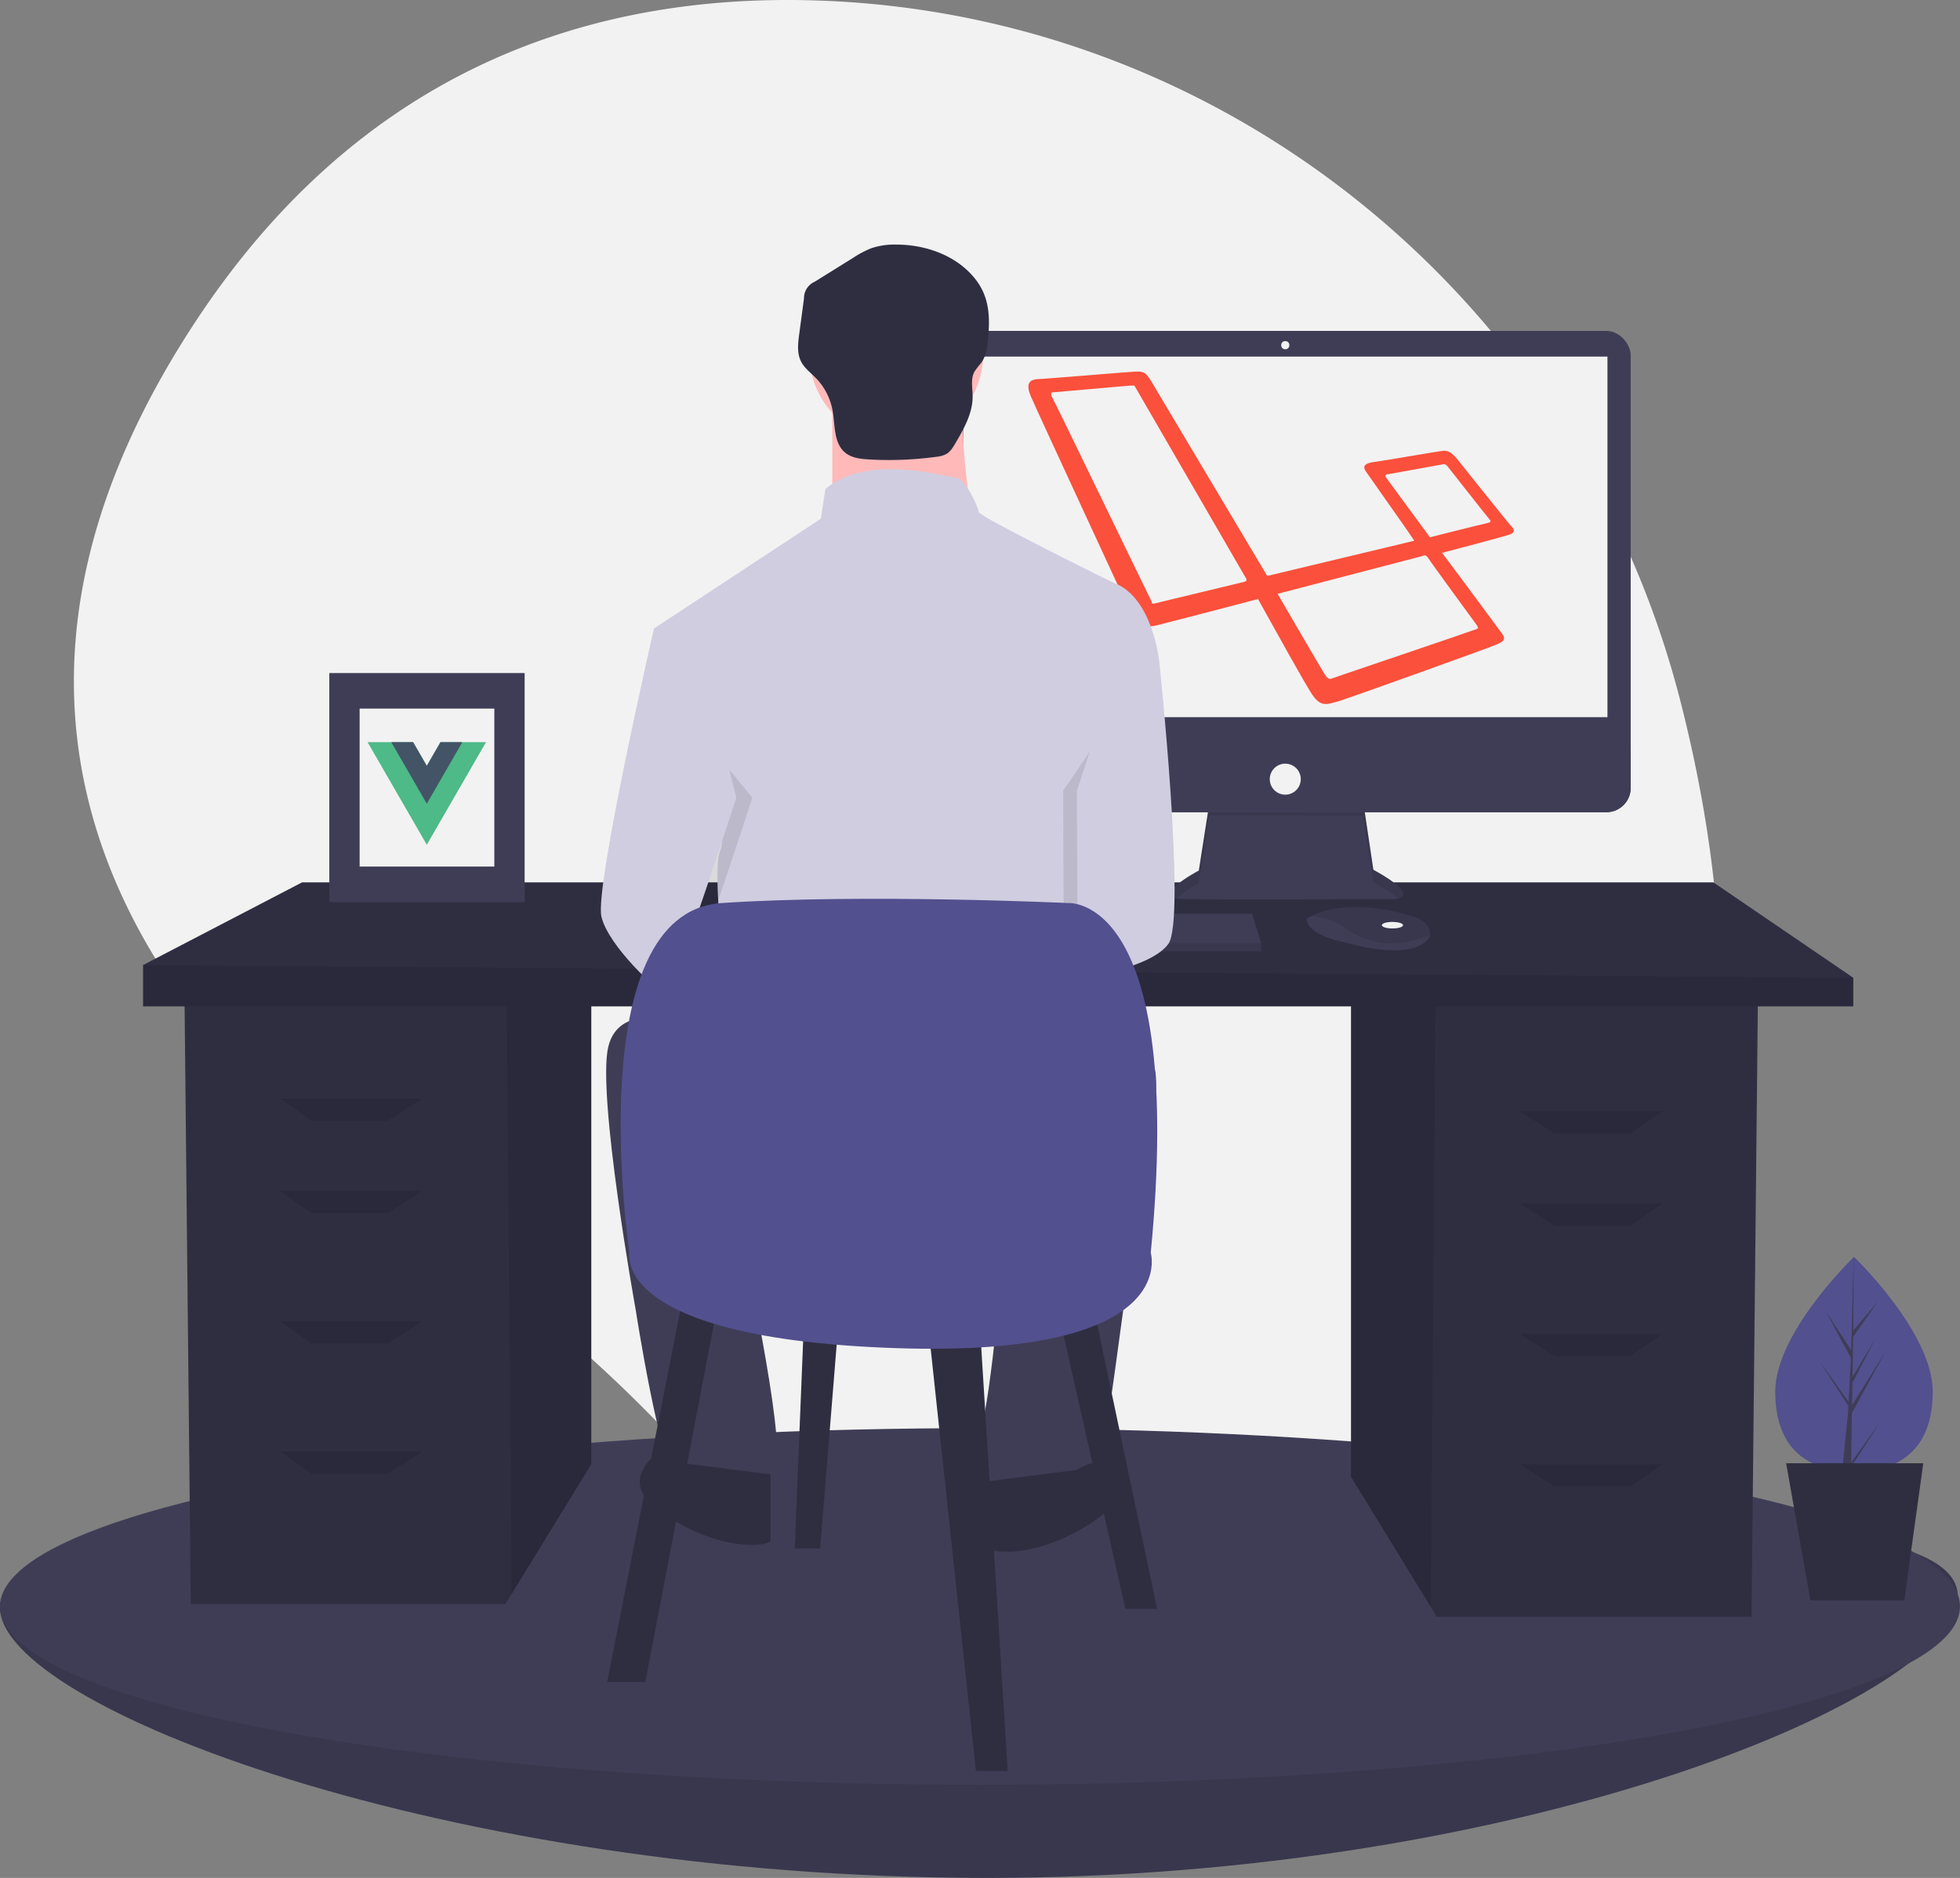 <svg xmlns="http://www.w3.org/2000/svg" data-name="Layer 1" width="863" height="826.714" viewBox="0 0 863 826.714" xmlns:xlink="http://www.w3.org/1999/xlink"><rect x="0" y="0" width="863" height="826.714" fill="#808080" stroke="none"/><title>laravel and vue</title><path d="M908.585,346.03C863.668,169.408,708.468,41.912,526.296,36.799,429.988,34.095,328.644,66.036,254.859,177.81c-131.9,199.808,8.106,337.882,105.713,403.492a610.758,610.758,0,0,1,126.241,113.465c65.931,78.238,192.767,175.459,343.823,23.128C940.122,607.486,938.503,463.677,908.585,346.03Z" transform="translate(-168.5 -36.643)" fill="#f2f2f2"/><path d="M1030.5,739.357c0,43.354-189.189,124-427.5,124s-434.5-75.646-434.5-119,196.189-38,434.5-38S1030.5,696.003,1030.5,739.357Z" transform="translate(-168.5 -36.643)" fill="#3f3d56"/><path d="M1030.5,739.357c0,43.354-189.189,124-427.5,124s-434.5-75.646-434.5-119,196.189-38,434.5-38S1030.5,696.003,1030.5,739.357Z" transform="translate(-168.5 -36.643)" opacity="0.1"/><ellipse cx="431.5" cy="707.214" rx="431.5" ry="78.5" fill="#3f3d56"/><polygon points="594.859 440.238 594.859 650.182 629.976 707.413 632.649 711.766 771.212 711.766 774.011 440.238 594.859 440.238" fill="#2f2e41"/><polygon points="594.859 440.238 594.859 650.182 629.976 707.413 632.131 440.238 594.859 440.238" opacity="0.1"/><polygon points="260.348 434.639 260.348 644.583 225.231 701.814 222.558 706.167 83.994 706.167 81.195 434.639 260.348 434.639" fill="#2f2e41"/><polygon points="260.348 434.639 260.348 644.583 225.231 701.814 223.075 434.639 260.348 434.639" opacity="0.1"/><polygon points="816 430.44 816 443.037 63 443.037 63 424.842 132.981 388.452 754.416 388.452 816 430.44" fill="#2f2e41"/><polygon points="816 430.44 816 443.037 63 443.037 63 424.842 816 430.44" opacity="0.1"/><polygon points="170.771 493.424 137.18 493.424 123.184 483.626 186.167 483.626 170.771 493.424" opacity="0.1"/><polygon points="170.771 534.013 137.18 534.013 123.184 524.215 186.167 524.215 170.771 534.013" opacity="0.1"/><polygon points="170.771 591.398 137.18 591.398 123.184 581.6 186.167 581.6 170.771 591.398" opacity="0.1"/><polygon points="170.771 648.782 137.18 648.782 123.184 638.985 186.167 638.985 170.771 648.782" opacity="0.1"/><polygon points="684.435 499.022 718.026 499.022 732.022 489.225 669.039 489.225 684.435 499.022" opacity="0.1"/><polygon points="684.435 539.611 718.026 539.611 732.022 529.814 669.039 529.814 684.435 539.611" opacity="0.1"/><polygon points="684.435 596.996 718.026 596.996 732.022 587.199 669.039 587.199 684.435 596.996" opacity="0.1"/><polygon points="684.435 654.381 718.026 654.381 732.022 644.583 669.039 644.583 684.435 654.381" opacity="0.1"/><path d="M701.016,390.069,696.347,419.877s-22.984,12.21-6.823,12.569,92.296,0,92.296,0,14.724,0-8.619-12.929l-4.669-31.244Z" transform="translate(-168.5 -36.643)" fill="#3f3d56"/><path d="M686.273,432.123a63.569,63.569,0,0,1,10.074-6.669l4.669-29.808,67.516.064,4.669,29.385a61.304,61.304,0,0,1,10.788,7.099c2.998-.684,6.274-3.226-10.788-12.676l-4.669-31.244-67.516,1.796L696.347,419.877S677.034,430.139,686.273,432.123Z" transform="translate(-168.5 -36.643)" opacity="0.1"/><rect x="413.824" y="145.672" width="304.18" height="211.885" rx="10.695" fill="#3f3d56"/><rect x="424.059" y="156.984" width="283.71" height="158.734" fill="#f2f2f2"/><circle cx="565.914" cy="151.957" r="1.796" fill="#f2f2f2"/><path d="M886.505,364.931v18.574a10.693,10.693,0,0,1-10.695,10.695H593.019a10.693,10.693,0,0,1-10.695-10.695v-18.574Z" transform="translate(-168.5 -36.643)" fill="#3f3d56"/><circle cx="565.914" cy="343.012" r="6.823" fill="#f2f2f2"/><polygon points="555.281 415.196 555.281 418.788 362.071 418.788 362.071 415.915 362.337 415.196 367.099 402.268 551.331 402.268 555.281 415.196" fill="#3f3d56"/><path d="M798.135,448.323c-.352,1.505-1.681,3.092-4.683,4.593-10.774,5.387-32.681-1.437-32.681-1.437s-16.879-2.873-16.879-10.415a13.468,13.468,0,0,1,1.48-.88c4.53-2.396,19.548-8.31,46.178.25a11.106,11.106,0,0,1,5.062,3.317A5.296,5.296,0,0,1,798.135,448.323Z" transform="translate(-168.5 -36.643)" fill="#3f3d56"/><path d="M798.135,448.323c-13.187,5.053-24.941,5.43-37.004-2.948-6.084-4.223-11.611-5.268-15.758-5.189,4.53-2.396,19.548-8.31,46.178.25a11.106,11.106,0,0,1,5.062,3.317A5.296,5.296,0,0,1,798.135,448.323Z" transform="translate(-168.5 -36.643)" opacity="0.1"/><ellipse cx="613.101" cy="407.296" rx="4.669" ry="1.437" fill="#f2f2f2"/><polygon points="555.281 415.196 555.281 418.788 362.071 418.788 362.071 415.915 362.337 415.196 555.281 415.196" opacity="0.1"/><path d="M834.194,268.594c-1.524-1.524-21.087-26.169-24.39-30.234-3.557-4.065-5.081-3.303-7.368-3.049s-26.931,4.573-29.725,4.827c-2.795.508-4.573,1.524-2.795,4.065,1.524,2.287,17.784,25.152,21.341,30.488l-64.786,15.498-51.321-86.128c-2.033-3.049-2.541-4.065-7.114-3.811s-40.396,3.303-42.937,3.303c-2.541.254-5.335,1.27-2.795,7.368s43.191,93.496,44.207,96.036,4.065,6.606,10.925,5.081c7.114-1.778,31.504-8.13,44.969-11.687,7.114,12.703,21.341,38.618,24.136,42.429,3.557,5.081,6.098,4.065,11.433,2.541,4.319-1.27,66.565-23.628,69.359-24.898s4.573-2.033,2.541-4.827c-1.524-2.033-17.784-24.136-26.423-35.569,5.843-1.524,26.931-7.114,29.217-7.876,2.541-.762,3.049-2.033,1.524-3.557ZM716.562,292.73c-.762.254-37.093,8.892-38.872,9.4-2.033.508-2.033.254-2.033-.508-.508-.762-43.191-89.176-43.953-90.193-.508-1.016-.508-2.033,0-2.033s34.299-3.049,35.315-3.049c1.27,0,1.016.254,1.524,1.016,0,0,47.51,82.063,48.272,83.333,1.016,1.27.508,1.778-.254,2.033Zm102.134,19.055c.508,1.016,1.27,1.524-.762,2.033-1.778.762-61.229,20.833-62.5,21.341s-2.033.762-3.557-1.524-20.833-35.569-20.833-35.569l63.262-16.514c1.524-.508,2.033-.762,3.049.762,1.016,1.778,20.833,28.709,21.341,29.471Zm4.065-44.715c-1.524.254-24.644,6.098-24.644,6.098l-19.055-25.915c-.508-.762-1.016-1.524.254-1.778s22.866-4.065,23.882-4.319,1.778-.508,3.049,1.27c1.27,1.524,17.53,22.358,18.293,23.12s-.254,1.27-1.778,1.524Z" transform="translate(-168.5 -36.643)" fill="#fb503b"/><circle cx="394.639" cy="155.895" r="38.247" fill="#ffb9b9"/><path d="M534.957,211.661v60.389h62.402s-8.052-50.325-4.026-65.422Z" transform="translate(-168.5 -36.643)" fill="#ffb9b9"/><path d="M658.756,293.187s-59.383-29.188-59.383-31.201-6.039-15.097-10.065-15.097-38.247-11.071-57.37,5.032l-2.013,13.084-73.474,48.312,20.13,73.474s13.084,14.091,9.058,24.156,3.019,61.396,3.019,61.396l158.019-5.032V398.868s5.032-16.104,8.052-21.136,0-20.13,0-20.13l24.156-30.195S675.866,299.225,658.756,293.187Z" transform="translate(-168.5 -36.643)" fill="#d0cde1"/><path d="M458.967,337.975l4.529-24.659S437.328,427.05,440.347,440.134s25.162,33.214,28.182,34.221,31.201-86.558,31.201-86.558Z" transform="translate(-168.5 -36.643)" opacity="0.1"/><path d="M473.561,310.297l-17.11,3.019S430.282,427.05,433.302,440.134s25.162,33.214,28.182,34.221,31.201-86.558,31.201-86.558Z" transform="translate(-168.5 -36.643)" fill="#d0cde1"/><path d="M664.291,344.014l8.555-16.607s12.078,113.734,4.026,124.805-39.903,15.214-39.903,15.214l-.357-82.649Z" transform="translate(-168.5 -36.643)" opacity="0.1"/><path d="M665.801,314.323l13.084,13.084s12.078,113.734,4.026,124.805-39.903,15.214-39.903,15.214l-.357-82.649Z" transform="translate(-168.5 -36.643)" fill="#d0cde1"/><path d="M470.542,487.439s-29.188-11.071-34.221,10.065S448.399,613.251,448.399,613.251s11.071,71.461,18.117,73.474,38.247,3.019,43.279-6.039-15.097-101.656-15.097-101.656l116.753-2.013s-7.045,80.519-11.071,87.565-4.026,31.201,0,31.201,48.312-2.013,51.331-8.052,20.13-141.915,20.13-141.915,14.091-47.305-2.013-44.286S470.542,487.439,470.542,487.439Z" transform="translate(-168.5 -36.643)" fill="#3f3d56"/><path d="M642.652,683.705s10.065-7.045,15.097,0,7.045,15.097-15.097,27.175-39.253,9.058-39.253,7.045V688.738Z" transform="translate(-168.5 -36.643)" fill="#2f2e41"/><path d="M468.529,680.686s-10.065-7.045-15.097,0S446.386,695.783,468.529,707.861s39.253,9.058,39.253,7.045V685.718Z" transform="translate(-168.5 -36.643)" fill="#2f2e41"/><path d="M563.387,144.312a32.348,32.348,0,0,0-11.234,1.601,43.428,43.428,0,0,0-8.003,4.234L527.265,160.648a7.908,7.908,0,0,0-4.766,7.37l-2.11,15.802c-.532,3.988-1.023,8.252.762,11.858,1.49,3.009,4.331,5.069,6.668,7.48a27.456,27.456,0,0,1,7.236,14.061c1.208,6.598.435,14.543,5.656,18.753,2.827,2.28,6.68,2.711,10.306,2.923a153.786,153.786,0,0,0,29.701-1.143,11.819,11.819,0,0,0,4.487-1.257c1.775-1.05,2.892-2.903,3.937-4.681,3.771-6.42,7.657-13.249,7.616-20.694-.02-3.683-.963-7.639.806-10.87a42.497,42.497,0,0,1,3.038-3.945c2.19-3.077,2.616-7.03,2.973-10.79,1.14-12.009-.052-21.147-8.902-29.606C586.41,148.011,574.654,144.385,563.387,144.312Z" transform="translate(-168.5 -36.643)" fill="#2f2e41"/><polygon points="300.937 569.703 267.346 740.458 284.141 740.458 316.333 572.503 300.937 569.703" fill="#2f2e41"/><polygon points="408.708 583.7 429.703 779.648 443.699 779.648 431.102 578.101 408.708 583.7" fill="#2f2e41"/><polygon points="466.093 578.101 495.485 708.267 509.481 708.267 481.489 575.302 466.093 578.101" fill="#2f2e41"/><polygon points="354.123 578.101 349.924 681.674 361.121 681.674 369.519 578.101 354.123 578.101" fill="#2f2e41"/><path d="M445.643,588.151s-22.394-149.76,40.589-153.959,152.559,0,152.559,0,51.786-4.199,36.39,153.959c0,0,13.996,46.188-111.97,41.989S445.643,588.151,445.643,588.151Z" transform="translate(-168.5 -36.643)" fill="#52508e"/><path d="M1019.5,649.308c0,26.115-15.525,35.234-34.676,35.234s-34.676-9.118-34.676-35.234,34.676-59.338,34.676-59.338S1019.5,623.193,1019.5,649.308Z" transform="translate(-168.5 -36.643)" fill="#52508e"/><polygon points="815.416 622.048 830.195 595.009 815.471 618.619 815.631 608.792 825.817 589.229 815.673 606.191 815.96 588.516 826.868 572.942 816.005 585.737 816.185 553.327 815.106 594.394 804.06 577.487 814.972 597.859 813.939 617.599 813.908 617.075 801.123 599.212 813.869 618.926 813.74 621.395 813.717 621.432 813.728 621.635 811.106 647.977 814.609 647.977 815.029 645.849 827.744 626.182 815.06 643.904 815.416 622.048" fill="#3f3d56"/><polygon points="838.47 704.549 797.129 704.549 786.445 644.163 846.831 644.163 838.47 704.549" fill="#2f2e41"/><rect x="145" y="296.3" width="86" height="100.828" fill="#3f3d56"/><rect x="158.345" y="311.946" width="59.31" height="69.536" fill="#f2f2f2"/><path d="M362.444,363.357l-6.023,10.431-6.023-10.431H330.343l26.079,45.17L382.5,363.357Z" transform="translate(-168.5 -36.643)" fill="#4dba87"/><path d="M362.444,363.357l-6.023,10.431-6.023-10.431H340.774l15.647,27.101,15.647-27.101Z" transform="translate(-168.5 -36.643)" fill="#435466"/></svg>